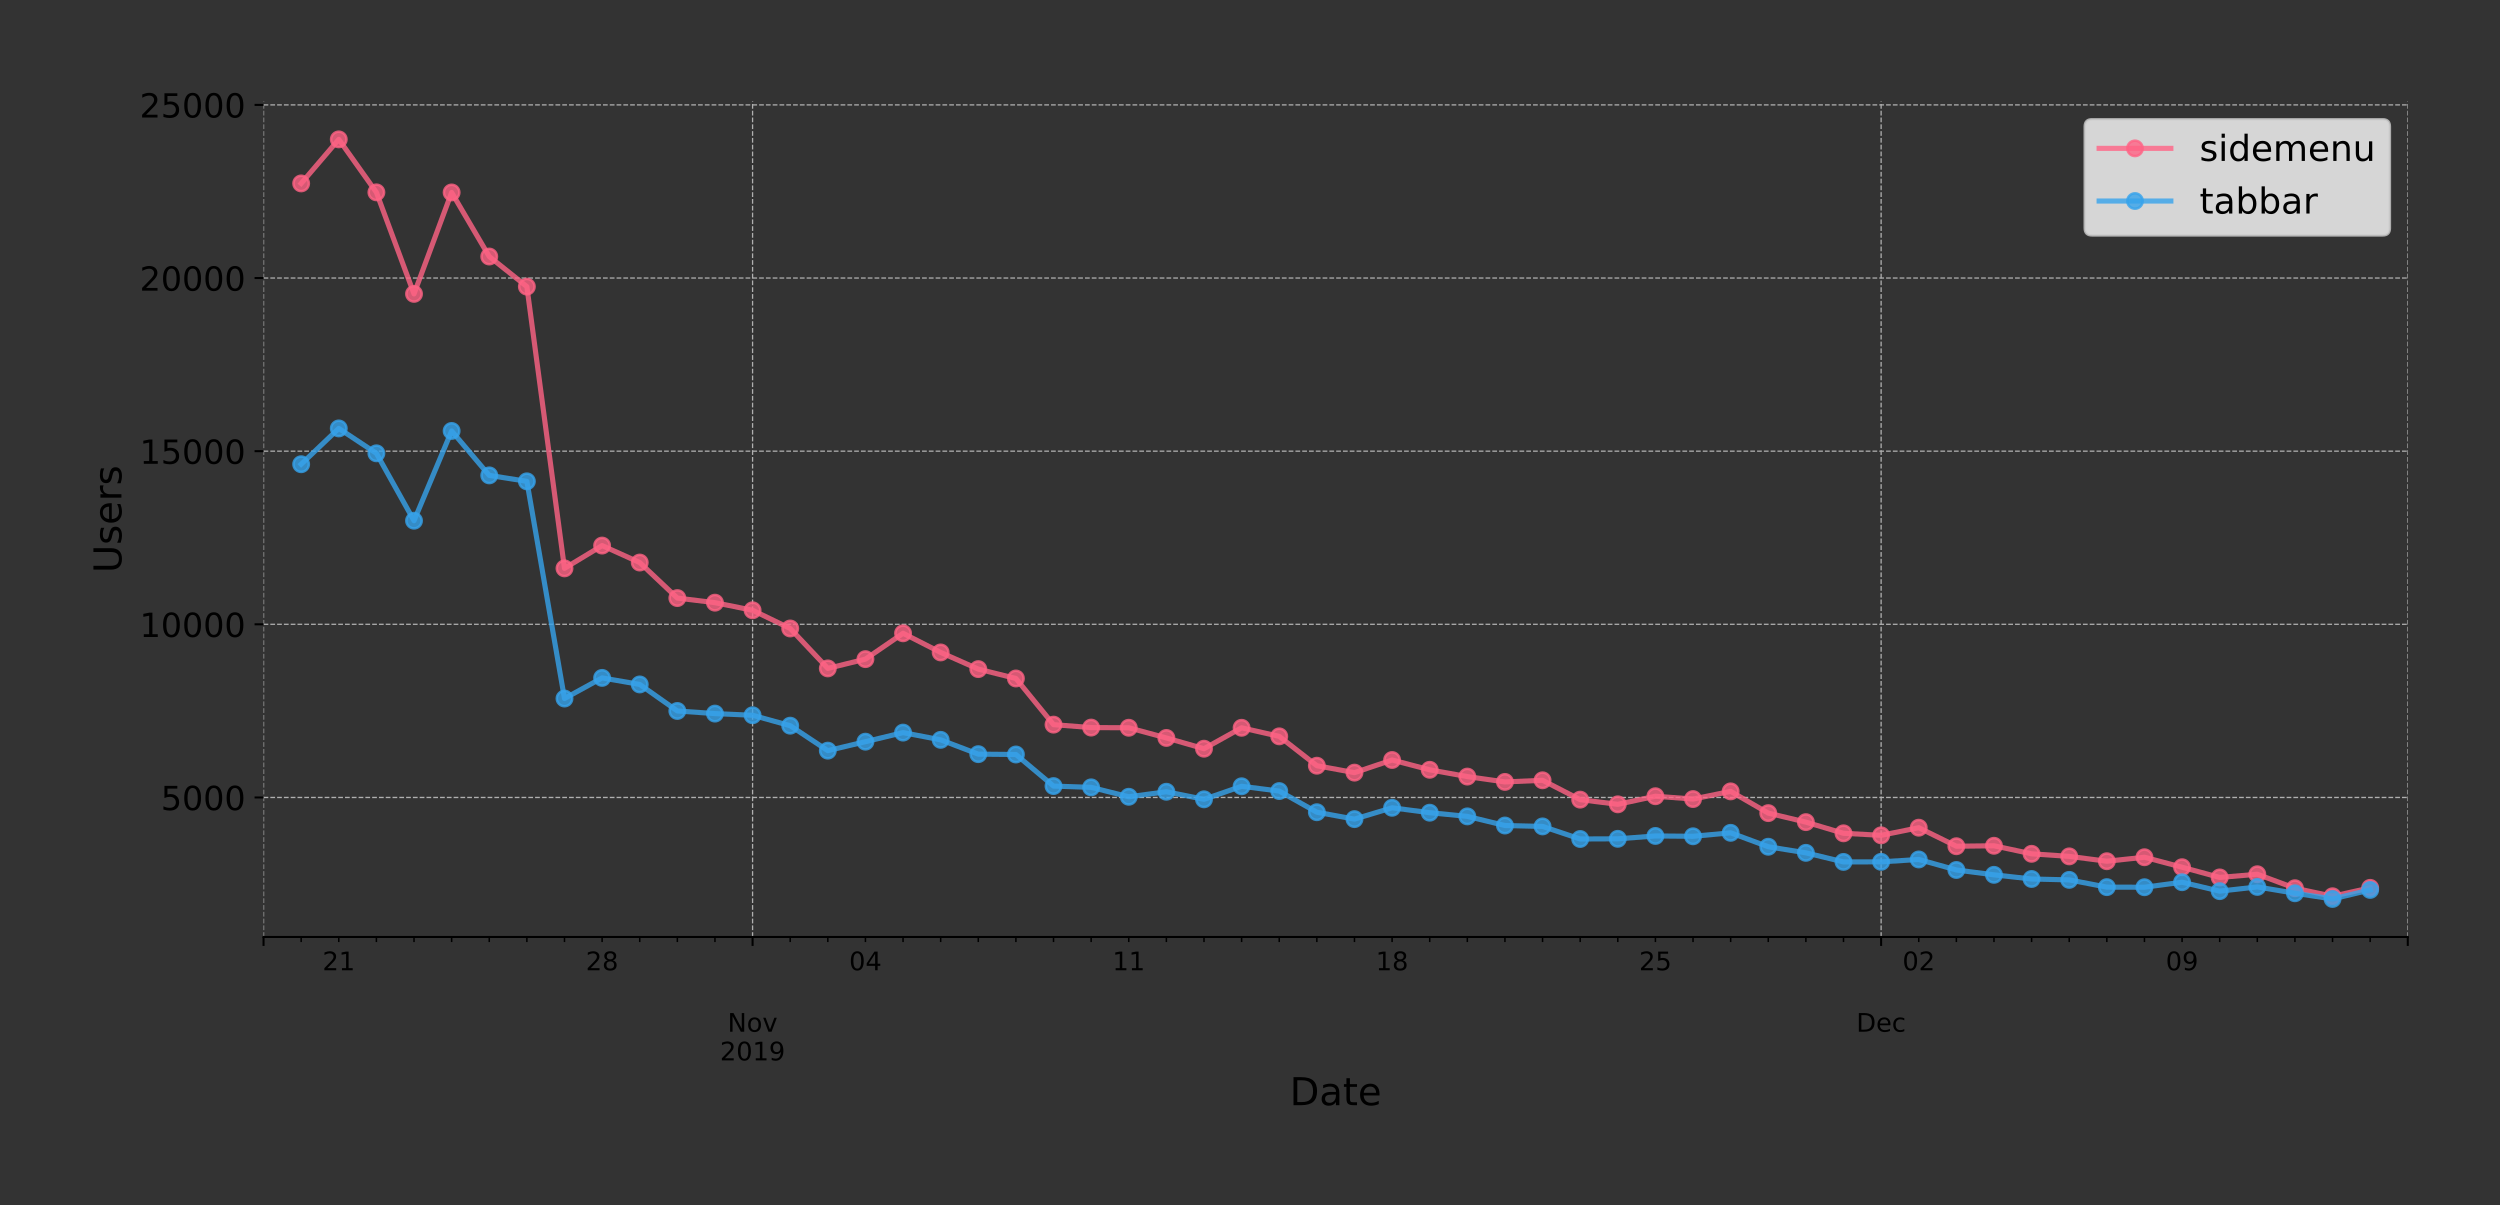 <?xml version="1.0" encoding="utf-8" standalone="no"?>
<!DOCTYPE svg PUBLIC "-//W3C//DTD SVG 1.1//EN"
  "http://www.w3.org/Graphics/SVG/1.1/DTD/svg11.dtd">
<!-- Created with matplotlib (https://matplotlib.org/) -->
<svg height="470.526pt" version="1.1" viewBox="0 0 975.873 470.526" width="975.873pt" xmlns="http://www.w3.org/2000/svg" xmlns:xlink="http://www.w3.org/1999/xlink">
 <rect x="0" y="0" width="975.873" height="470.526" fill="#333333" stroke="none"/>
 <defs>
  <style type="text/css">
*{stroke-linecap:butt;stroke-linejoin:round;}
  </style>
 </defs>
 <g id="figure_1">
  <g id="patch_1">
   <path d="M 0 470.526 
L 975.873 470.526 
L 975.873 0 
L 0 0 
z
" style="fill:none;"/>
  </g>
  <g id="axes_1">
   <g id="patch_2">
    <path d="M 102.873 365.737 
L 939.873 365.737 
L 939.873 39.577 
L 102.873 39.577 
z
" style="fill:none;"/>
   </g>
   <g id="matplotlib.axis_1">
    <g id="xtick_1">
     <g id="line2d_1">
      <path clip-path="url(#p3769d664aa)" d="M 102.873 365.737 
L 102.873 39.577 
" style="fill:none;stroke:#b0b0b0;stroke-dasharray:1.85,0.8;stroke-dashoffset:0;stroke-width:0.5;"/>
     </g>
     <g id="line2d_2">
      <defs>
       <path d="M 0 0 
L 0 3.5 
" id="m8e9d0bc4a0" style="stroke:#000000;stroke-width:0.8;"/>
      </defs>
      <g>
       <use style="stroke:#000000;stroke-width:0.8;" x="102.873" xlink:href="#m8e9d0bc4a0" y="365.737"/>
      </g>
     </g>
    </g>
    <g id="xtick_2">
     <g id="line2d_3">
      <path clip-path="url(#p3769d664aa)" d="M 293.768 365.737 
L 293.768 39.577 
" style="fill:none;stroke:#b0b0b0;stroke-dasharray:1.85,0.8;stroke-dashoffset:0;stroke-width:0.5;"/>
     </g>
     <g id="line2d_4">
      <g>
       <use style="stroke:#000000;stroke-width:0.8;" x="293.768" xlink:href="#m8e9d0bc4a0" y="365.737"/>
      </g>
     </g>
     <g id="text_1">
      <!--  -->
      <g transform="translate(293.768 380.336)scale(0.1 -0.1)"/>
      <!--  -->
      <g transform="translate(293.768 391.533)scale(0.1 -0.1)"/>
      <!-- Nov -->
      <defs>
       <path d="M 9.812 72.906 
L 23.094 72.906 
L 55.422 11.922 
L 55.422 72.906 
L 64.984 72.906 
L 64.984 0 
L 51.703 0 
L 19.391 60.984 
L 19.391 0 
L 9.812 0 
z
" id="DejaVuSans-78"/>
       <path d="M 30.609 48.391 
Q 23.391 48.391 19.188 42.75 
Q 14.984 37.109 14.984 27.297 
Q 14.984 17.484 19.156 11.844 
Q 23.344 6.203 30.609 6.203 
Q 37.797 6.203 41.984 11.859 
Q 46.188 17.531 46.188 27.297 
Q 46.188 37.016 41.984 42.703 
Q 37.797 48.391 30.609 48.391 
z
M 30.609 56 
Q 42.328 56 49.016 48.375 
Q 55.719 40.766 55.719 27.297 
Q 55.719 13.875 49.016 6.219 
Q 42.328 -1.422 30.609 -1.422 
Q 18.844 -1.422 12.172 6.219 
Q 5.516 13.875 5.516 27.297 
Q 5.516 40.766 12.172 48.375 
Q 18.844 56 30.609 56 
z
" id="DejaVuSans-111"/>
       <path d="M 2.984 54.688 
L 12.5 54.688 
L 29.594 8.797 
L 46.688 54.688 
L 56.203 54.688 
L 35.688 0 
L 23.484 0 
z
" id="DejaVuSans-118"/>
      </defs>
      <g transform="translate(284.009 402.731)scale(0.1 -0.1)">
       <use xlink:href="#DejaVuSans-78"/>
       <use x="74.805" xlink:href="#DejaVuSans-111"/>
       <use x="135.986" xlink:href="#DejaVuSans-118"/>
      </g>
      <!-- 2019 -->
      <defs>
       <path d="M 19.188 8.297 
L 53.609 8.297 
L 53.609 0 
L 7.328 0 
L 7.328 8.297 
Q 12.938 14.109 22.625 23.891 
Q 32.328 33.688 34.812 36.531 
Q 39.547 41.844 41.422 45.531 
Q 43.312 49.219 43.312 52.781 
Q 43.312 58.594 39.234 62.25 
Q 35.156 65.922 28.609 65.922 
Q 23.969 65.922 18.812 64.312 
Q 13.672 62.703 7.812 59.422 
L 7.812 69.391 
Q 13.766 71.781 18.938 73 
Q 24.125 74.219 28.422 74.219 
Q 39.75 74.219 46.484 68.547 
Q 53.219 62.891 53.219 53.422 
Q 53.219 48.922 51.531 44.891 
Q 49.859 40.875 45.406 35.406 
Q 44.188 33.984 37.641 27.219 
Q 31.109 20.453 19.188 8.297 
z
" id="DejaVuSans-50"/>
       <path d="M 31.781 66.406 
Q 24.172 66.406 20.328 58.906 
Q 16.5 51.422 16.5 36.375 
Q 16.5 21.391 20.328 13.891 
Q 24.172 6.391 31.781 6.391 
Q 39.453 6.391 43.281 13.891 
Q 47.125 21.391 47.125 36.375 
Q 47.125 51.422 43.281 58.906 
Q 39.453 66.406 31.781 66.406 
z
M 31.781 74.219 
Q 44.047 74.219 50.516 64.516 
Q 56.984 54.828 56.984 36.375 
Q 56.984 17.969 50.516 8.266 
Q 44.047 -1.422 31.781 -1.422 
Q 19.531 -1.422 13.062 8.266 
Q 6.594 17.969 6.594 36.375 
Q 6.594 54.828 13.062 64.516 
Q 19.531 74.219 31.781 74.219 
z
" id="DejaVuSans-48"/>
       <path d="M 12.406 8.297 
L 28.516 8.297 
L 28.516 63.922 
L 10.984 60.406 
L 10.984 69.391 
L 28.422 72.906 
L 38.281 72.906 
L 38.281 8.297 
L 54.391 8.297 
L 54.391 0 
L 12.406 0 
z
" id="DejaVuSans-49"/>
       <path d="M 10.984 1.516 
L 10.984 10.5 
Q 14.703 8.734 18.5 7.812 
Q 22.312 6.891 25.984 6.891 
Q 35.75 6.891 40.891 13.453 
Q 46.047 20.016 46.781 33.406 
Q 43.953 29.203 39.594 26.953 
Q 35.25 24.703 29.984 24.703 
Q 19.047 24.703 12.672 31.312 
Q 6.297 37.938 6.297 49.422 
Q 6.297 60.641 12.938 67.422 
Q 19.578 74.219 30.609 74.219 
Q 43.266 74.219 49.922 64.516 
Q 56.594 54.828 56.594 36.375 
Q 56.594 19.141 48.406 8.859 
Q 40.234 -1.422 26.422 -1.422 
Q 22.703 -1.422 18.891 -0.688 
Q 15.094 0.047 10.984 1.516 
z
M 30.609 32.422 
Q 37.25 32.422 41.125 36.953 
Q 45.016 41.5 45.016 49.422 
Q 45.016 57.281 41.125 61.844 
Q 37.25 66.406 30.609 66.406 
Q 23.969 66.406 20.094 61.844 
Q 16.219 57.281 16.219 49.422 
Q 16.219 41.5 20.094 36.953 
Q 23.969 32.422 30.609 32.422 
z
" id="DejaVuSans-57"/>
      </defs>
      <g transform="translate(281.043 413.929)scale(0.1 -0.1)">
       <use xlink:href="#DejaVuSans-50"/>
       <use x="63.623" xlink:href="#DejaVuSans-48"/>
       <use x="127.246" xlink:href="#DejaVuSans-49"/>
       <use x="190.869" xlink:href="#DejaVuSans-57"/>
      </g>
     </g>
    </g>
    <g id="xtick_3">
     <g id="line2d_5">
      <path clip-path="url(#p3769d664aa)" d="M 734.294 365.737 
L 734.294 39.577 
" style="fill:none;stroke:#b0b0b0;stroke-dasharray:1.85,0.8;stroke-dashoffset:0;stroke-width:0.5;"/>
     </g>
     <g id="line2d_6">
      <g>
       <use style="stroke:#000000;stroke-width:0.8;" x="734.294" xlink:href="#m8e9d0bc4a0" y="365.737"/>
      </g>
     </g>
     <g id="text_2">
      <!--  -->
      <g transform="translate(734.294 380.336)scale(0.1 -0.1)"/>
      <!--  -->
      <g transform="translate(734.294 391.533)scale(0.1 -0.1)"/>
      <!-- Dec -->
      <defs>
       <path d="M 19.672 64.797 
L 19.672 8.109 
L 31.594 8.109 
Q 46.688 8.109 53.688 14.938 
Q 60.688 21.781 60.688 36.531 
Q 60.688 51.172 53.688 57.984 
Q 46.688 64.797 31.594 64.797 
z
M 9.812 72.906 
L 30.078 72.906 
Q 51.266 72.906 61.172 64.094 
Q 71.094 55.281 71.094 36.531 
Q 71.094 17.672 61.125 8.828 
Q 51.172 0 30.078 0 
L 9.812 0 
z
" id="DejaVuSans-68"/>
       <path d="M 56.203 29.594 
L 56.203 25.203 
L 14.891 25.203 
Q 15.484 15.922 20.484 11.062 
Q 25.484 6.203 34.422 6.203 
Q 39.594 6.203 44.453 7.469 
Q 49.312 8.734 54.109 11.281 
L 54.109 2.781 
Q 49.266 0.734 44.188 -0.344 
Q 39.109 -1.422 33.891 -1.422 
Q 20.797 -1.422 13.156 6.188 
Q 5.516 13.812 5.516 26.812 
Q 5.516 40.234 12.766 48.109 
Q 20.016 56 32.328 56 
Q 43.359 56 49.781 48.891 
Q 56.203 41.797 56.203 29.594 
z
M 47.219 32.234 
Q 47.125 39.594 43.094 43.984 
Q 39.062 48.391 32.422 48.391 
Q 24.906 48.391 20.391 44.141 
Q 15.875 39.891 15.188 32.172 
z
" id="DejaVuSans-101"/>
       <path d="M 48.781 52.594 
L 48.781 44.188 
Q 44.969 46.297 41.141 47.344 
Q 37.312 48.391 33.406 48.391 
Q 24.656 48.391 19.812 42.844 
Q 14.984 37.312 14.984 27.297 
Q 14.984 17.281 19.812 11.734 
Q 24.656 6.203 33.406 6.203 
Q 37.312 6.203 41.141 7.25 
Q 44.969 8.297 48.781 10.406 
L 48.781 2.094 
Q 45.016 0.344 40.984 -0.531 
Q 36.969 -1.422 32.422 -1.422 
Q 20.062 -1.422 12.781 6.344 
Q 5.516 14.109 5.516 27.297 
Q 5.516 40.672 12.859 48.328 
Q 20.219 56 33.016 56 
Q 37.156 56 41.109 55.141 
Q 45.062 54.297 48.781 52.594 
z
" id="DejaVuSans-99"/>
      </defs>
      <g transform="translate(724.619 402.731)scale(0.1 -0.1)">
       <use xlink:href="#DejaVuSans-68"/>
       <use x="77.002" xlink:href="#DejaVuSans-101"/>
       <use x="138.525" xlink:href="#DejaVuSans-99"/>
      </g>
     </g>
    </g>
    <g id="xtick_4">
     <g id="line2d_7">
      <path clip-path="url(#p3769d664aa)" d="M 939.873 365.737 
L 939.873 39.577 
" style="fill:none;stroke:#b0b0b0;stroke-dasharray:1.85,0.8;stroke-dashoffset:0;stroke-width:0.5;"/>
     </g>
     <g id="line2d_8">
      <g>
       <use style="stroke:#000000;stroke-width:0.8;" x="939.873" xlink:href="#m8e9d0bc4a0" y="365.737"/>
      </g>
     </g>
    </g>
    <g id="xtick_5">
     <g id="line2d_9">
      <defs>
       <path d="M 0 0 
L 0 2 
" id="mc7f356facd" style="stroke:#000000;stroke-width:0.6;"/>
      </defs>
      <g>
       <use style="stroke:#000000;stroke-width:0.6;" x="117.558" xlink:href="#mc7f356facd" y="365.737"/>
      </g>
     </g>
    </g>
    <g id="xtick_6">
     <g id="line2d_10">
      <g>
       <use style="stroke:#000000;stroke-width:0.6;" x="132.242" xlink:href="#mc7f356facd" y="365.737"/>
      </g>
     </g>
     <g id="text_3">
      <!-- 21 -->
      <g transform="translate(125.879 378.736)scale(0.1 -0.1)">
       <use xlink:href="#DejaVuSans-50"/>
       <use x="63.623" xlink:href="#DejaVuSans-49"/>
      </g>
     </g>
    </g>
    <g id="xtick_7">
     <g id="line2d_11">
      <g>
       <use style="stroke:#000000;stroke-width:0.6;" x="146.926" xlink:href="#mc7f356facd" y="365.737"/>
      </g>
     </g>
    </g>
    <g id="xtick_8">
     <g id="line2d_12">
      <g>
       <use style="stroke:#000000;stroke-width:0.6;" x="161.61" xlink:href="#mc7f356facd" y="365.737"/>
      </g>
     </g>
    </g>
    <g id="xtick_9">
     <g id="line2d_13">
      <g>
       <use style="stroke:#000000;stroke-width:0.6;" x="176.294" xlink:href="#mc7f356facd" y="365.737"/>
      </g>
     </g>
    </g>
    <g id="xtick_10">
     <g id="line2d_14">
      <g>
       <use style="stroke:#000000;stroke-width:0.6;" x="190.979" xlink:href="#mc7f356facd" y="365.737"/>
      </g>
     </g>
    </g>
    <g id="xtick_11">
     <g id="line2d_15">
      <g>
       <use style="stroke:#000000;stroke-width:0.6;" x="205.663" xlink:href="#mc7f356facd" y="365.737"/>
      </g>
     </g>
    </g>
    <g id="xtick_12">
     <g id="line2d_16">
      <g>
       <use style="stroke:#000000;stroke-width:0.6;" x="220.347" xlink:href="#mc7f356facd" y="365.737"/>
      </g>
     </g>
    </g>
    <g id="xtick_13">
     <g id="line2d_17">
      <g>
       <use style="stroke:#000000;stroke-width:0.6;" x="235.031" xlink:href="#mc7f356facd" y="365.737"/>
      </g>
     </g>
     <g id="text_4">
      <!-- 28 -->
      <defs>
       <path d="M 31.781 34.625 
Q 24.75 34.625 20.719 30.859 
Q 16.703 27.094 16.703 20.516 
Q 16.703 13.922 20.719 10.156 
Q 24.75 6.391 31.781 6.391 
Q 38.812 6.391 42.859 10.172 
Q 46.922 13.969 46.922 20.516 
Q 46.922 27.094 42.891 30.859 
Q 38.875 34.625 31.781 34.625 
z
M 21.922 38.812 
Q 15.578 40.375 12.031 44.719 
Q 8.5 49.078 8.5 55.328 
Q 8.5 64.062 14.719 69.141 
Q 20.953 74.219 31.781 74.219 
Q 42.672 74.219 48.875 69.141 
Q 55.078 64.062 55.078 55.328 
Q 55.078 49.078 51.531 44.719 
Q 48 40.375 41.703 38.812 
Q 48.828 37.156 52.797 32.312 
Q 56.781 27.484 56.781 20.516 
Q 56.781 9.906 50.312 4.234 
Q 43.844 -1.422 31.781 -1.422 
Q 19.734 -1.422 13.25 4.234 
Q 6.781 9.906 6.781 20.516 
Q 6.781 27.484 10.781 32.312 
Q 14.797 37.156 21.922 38.812 
z
M 18.312 54.391 
Q 18.312 48.734 21.844 45.562 
Q 25.391 42.391 31.781 42.391 
Q 38.141 42.391 41.719 45.562 
Q 45.312 48.734 45.312 54.391 
Q 45.312 60.062 41.719 63.234 
Q 38.141 66.406 31.781 66.406 
Q 25.391 66.406 21.844 63.234 
Q 18.312 60.062 18.312 54.391 
z
" id="DejaVuSans-56"/>
      </defs>
      <g transform="translate(228.669 378.736)scale(0.1 -0.1)">
       <use xlink:href="#DejaVuSans-50"/>
       <use x="63.623" xlink:href="#DejaVuSans-56"/>
      </g>
     </g>
    </g>
    <g id="xtick_14">
     <g id="line2d_18">
      <g>
       <use style="stroke:#000000;stroke-width:0.6;" x="249.716" xlink:href="#mc7f356facd" y="365.737"/>
      </g>
     </g>
    </g>
    <g id="xtick_15">
     <g id="line2d_19">
      <g>
       <use style="stroke:#000000;stroke-width:0.6;" x="264.4" xlink:href="#mc7f356facd" y="365.737"/>
      </g>
     </g>
    </g>
    <g id="xtick_16">
     <g id="line2d_20">
      <g>
       <use style="stroke:#000000;stroke-width:0.6;" x="279.084" xlink:href="#mc7f356facd" y="365.737"/>
      </g>
     </g>
    </g>
    <g id="xtick_17">
     <g id="line2d_21">
      <g>
       <use style="stroke:#000000;stroke-width:0.6;" x="308.452" xlink:href="#mc7f356facd" y="365.737"/>
      </g>
     </g>
    </g>
    <g id="xtick_18">
     <g id="line2d_22">
      <g>
       <use style="stroke:#000000;stroke-width:0.6;" x="323.137" xlink:href="#mc7f356facd" y="365.737"/>
      </g>
     </g>
    </g>
    <g id="xtick_19">
     <g id="line2d_23">
      <g>
       <use style="stroke:#000000;stroke-width:0.6;" x="337.821" xlink:href="#mc7f356facd" y="365.737"/>
      </g>
     </g>
     <g id="text_5">
      <!-- 04 -->
      <defs>
       <path d="M 37.797 64.312 
L 12.891 25.391 
L 37.797 25.391 
z
M 35.203 72.906 
L 47.609 72.906 
L 47.609 25.391 
L 58.016 25.391 
L 58.016 17.188 
L 47.609 17.188 
L 47.609 0 
L 37.797 0 
L 37.797 17.188 
L 4.891 17.188 
L 4.891 26.703 
z
" id="DejaVuSans-52"/>
      </defs>
      <g transform="translate(331.458 378.736)scale(0.1 -0.1)">
       <use xlink:href="#DejaVuSans-48"/>
       <use x="63.623" xlink:href="#DejaVuSans-52"/>
      </g>
     </g>
    </g>
    <g id="xtick_20">
     <g id="line2d_24">
      <g>
       <use style="stroke:#000000;stroke-width:0.6;" x="352.505" xlink:href="#mc7f356facd" y="365.737"/>
      </g>
     </g>
    </g>
    <g id="xtick_21">
     <g id="line2d_25">
      <g>
       <use style="stroke:#000000;stroke-width:0.6;" x="367.189" xlink:href="#mc7f356facd" y="365.737"/>
      </g>
     </g>
    </g>
    <g id="xtick_22">
     <g id="line2d_26">
      <g>
       <use style="stroke:#000000;stroke-width:0.6;" x="381.873" xlink:href="#mc7f356facd" y="365.737"/>
      </g>
     </g>
    </g>
    <g id="xtick_23">
     <g id="line2d_27">
      <g>
       <use style="stroke:#000000;stroke-width:0.6;" x="396.558" xlink:href="#mc7f356facd" y="365.737"/>
      </g>
     </g>
    </g>
    <g id="xtick_24">
     <g id="line2d_28">
      <g>
       <use style="stroke:#000000;stroke-width:0.6;" x="411.242" xlink:href="#mc7f356facd" y="365.737"/>
      </g>
     </g>
    </g>
    <g id="xtick_25">
     <g id="line2d_29">
      <g>
       <use style="stroke:#000000;stroke-width:0.6;" x="425.926" xlink:href="#mc7f356facd" y="365.737"/>
      </g>
     </g>
    </g>
    <g id="xtick_26">
     <g id="line2d_30">
      <g>
       <use style="stroke:#000000;stroke-width:0.6;" x="440.61" xlink:href="#mc7f356facd" y="365.737"/>
      </g>
     </g>
     <g id="text_6">
      <!-- 11 -->
      <g transform="translate(434.248 378.736)scale(0.1 -0.1)">
       <use xlink:href="#DejaVuSans-49"/>
       <use x="63.623" xlink:href="#DejaVuSans-49"/>
      </g>
     </g>
    </g>
    <g id="xtick_27">
     <g id="line2d_31">
      <g>
       <use style="stroke:#000000;stroke-width:0.6;" x="455.294" xlink:href="#mc7f356facd" y="365.737"/>
      </g>
     </g>
    </g>
    <g id="xtick_28">
     <g id="line2d_32">
      <g>
       <use style="stroke:#000000;stroke-width:0.6;" x="469.979" xlink:href="#mc7f356facd" y="365.737"/>
      </g>
     </g>
    </g>
    <g id="xtick_29">
     <g id="line2d_33">
      <g>
       <use style="stroke:#000000;stroke-width:0.6;" x="484.663" xlink:href="#mc7f356facd" y="365.737"/>
      </g>
     </g>
    </g>
    <g id="xtick_30">
     <g id="line2d_34">
      <g>
       <use style="stroke:#000000;stroke-width:0.6;" x="499.347" xlink:href="#mc7f356facd" y="365.737"/>
      </g>
     </g>
    </g>
    <g id="xtick_31">
     <g id="line2d_35">
      <g>
       <use style="stroke:#000000;stroke-width:0.6;" x="514.031" xlink:href="#mc7f356facd" y="365.737"/>
      </g>
     </g>
    </g>
    <g id="xtick_32">
     <g id="line2d_36">
      <g>
       <use style="stroke:#000000;stroke-width:0.6;" x="528.716" xlink:href="#mc7f356facd" y="365.737"/>
      </g>
     </g>
    </g>
    <g id="xtick_33">
     <g id="line2d_37">
      <g>
       <use style="stroke:#000000;stroke-width:0.6;" x="543.4" xlink:href="#mc7f356facd" y="365.737"/>
      </g>
     </g>
     <g id="text_7">
      <!-- 18 -->
      <g transform="translate(537.037 378.736)scale(0.1 -0.1)">
       <use xlink:href="#DejaVuSans-49"/>
       <use x="63.623" xlink:href="#DejaVuSans-56"/>
      </g>
     </g>
    </g>
    <g id="xtick_34">
     <g id="line2d_38">
      <g>
       <use style="stroke:#000000;stroke-width:0.6;" x="558.084" xlink:href="#mc7f356facd" y="365.737"/>
      </g>
     </g>
    </g>
    <g id="xtick_35">
     <g id="line2d_39">
      <g>
       <use style="stroke:#000000;stroke-width:0.6;" x="572.768" xlink:href="#mc7f356facd" y="365.737"/>
      </g>
     </g>
    </g>
    <g id="xtick_36">
     <g id="line2d_40">
      <g>
       <use style="stroke:#000000;stroke-width:0.6;" x="587.452" xlink:href="#mc7f356facd" y="365.737"/>
      </g>
     </g>
    </g>
    <g id="xtick_37">
     <g id="line2d_41">
      <g>
       <use style="stroke:#000000;stroke-width:0.6;" x="602.137" xlink:href="#mc7f356facd" y="365.737"/>
      </g>
     </g>
    </g>
    <g id="xtick_38">
     <g id="line2d_42">
      <g>
       <use style="stroke:#000000;stroke-width:0.6;" x="616.821" xlink:href="#mc7f356facd" y="365.737"/>
      </g>
     </g>
    </g>
    <g id="xtick_39">
     <g id="line2d_43">
      <g>
       <use style="stroke:#000000;stroke-width:0.6;" x="631.505" xlink:href="#mc7f356facd" y="365.737"/>
      </g>
     </g>
    </g>
    <g id="xtick_40">
     <g id="line2d_44">
      <g>
       <use style="stroke:#000000;stroke-width:0.6;" x="646.189" xlink:href="#mc7f356facd" y="365.737"/>
      </g>
     </g>
     <g id="text_8">
      <!-- 25 -->
      <defs>
       <path d="M 10.797 72.906 
L 49.516 72.906 
L 49.516 64.594 
L 19.828 64.594 
L 19.828 46.734 
Q 21.969 47.469 24.109 47.828 
Q 26.266 48.188 28.422 48.188 
Q 40.625 48.188 47.75 41.5 
Q 54.891 34.812 54.891 23.391 
Q 54.891 11.625 47.562 5.094 
Q 40.234 -1.422 26.906 -1.422 
Q 22.312 -1.422 17.547 -0.641 
Q 12.797 0.141 7.719 1.703 
L 7.719 11.625 
Q 12.109 9.234 16.797 8.062 
Q 21.484 6.891 26.703 6.891 
Q 35.156 6.891 40.078 11.328 
Q 45.016 15.766 45.016 23.391 
Q 45.016 31 40.078 35.438 
Q 35.156 39.891 26.703 39.891 
Q 22.75 39.891 18.812 39.016 
Q 14.891 38.141 10.797 36.281 
z
" id="DejaVuSans-53"/>
      </defs>
      <g transform="translate(639.827 378.736)scale(0.1 -0.1)">
       <use xlink:href="#DejaVuSans-50"/>
       <use x="63.623" xlink:href="#DejaVuSans-53"/>
      </g>
     </g>
    </g>
    <g id="xtick_41">
     <g id="line2d_45">
      <g>
       <use style="stroke:#000000;stroke-width:0.6;" x="660.873" xlink:href="#mc7f356facd" y="365.737"/>
      </g>
     </g>
    </g>
    <g id="xtick_42">
     <g id="line2d_46">
      <g>
       <use style="stroke:#000000;stroke-width:0.6;" x="675.558" xlink:href="#mc7f356facd" y="365.737"/>
      </g>
     </g>
    </g>
    <g id="xtick_43">
     <g id="line2d_47">
      <g>
       <use style="stroke:#000000;stroke-width:0.6;" x="690.242" xlink:href="#mc7f356facd" y="365.737"/>
      </g>
     </g>
    </g>
    <g id="xtick_44">
     <g id="line2d_48">
      <g>
       <use style="stroke:#000000;stroke-width:0.6;" x="704.926" xlink:href="#mc7f356facd" y="365.737"/>
      </g>
     </g>
    </g>
    <g id="xtick_45">
     <g id="line2d_49">
      <g>
       <use style="stroke:#000000;stroke-width:0.6;" x="719.61" xlink:href="#mc7f356facd" y="365.737"/>
      </g>
     </g>
    </g>
    <g id="xtick_46">
     <g id="line2d_50">
      <g>
       <use style="stroke:#000000;stroke-width:0.6;" x="748.979" xlink:href="#mc7f356facd" y="365.737"/>
      </g>
     </g>
     <g id="text_9">
      <!-- 02 -->
      <g transform="translate(742.616 378.736)scale(0.1 -0.1)">
       <use xlink:href="#DejaVuSans-48"/>
       <use x="63.623" xlink:href="#DejaVuSans-50"/>
      </g>
     </g>
    </g>
    <g id="xtick_47">
     <g id="line2d_51">
      <g>
       <use style="stroke:#000000;stroke-width:0.6;" x="763.663" xlink:href="#mc7f356facd" y="365.737"/>
      </g>
     </g>
    </g>
    <g id="xtick_48">
     <g id="line2d_52">
      <g>
       <use style="stroke:#000000;stroke-width:0.6;" x="778.347" xlink:href="#mc7f356facd" y="365.737"/>
      </g>
     </g>
    </g>
    <g id="xtick_49">
     <g id="line2d_53">
      <g>
       <use style="stroke:#000000;stroke-width:0.6;" x="793.031" xlink:href="#mc7f356facd" y="365.737"/>
      </g>
     </g>
    </g>
    <g id="xtick_50">
     <g id="line2d_54">
      <g>
       <use style="stroke:#000000;stroke-width:0.6;" x="807.716" xlink:href="#mc7f356facd" y="365.737"/>
      </g>
     </g>
    </g>
    <g id="xtick_51">
     <g id="line2d_55">
      <g>
       <use style="stroke:#000000;stroke-width:0.6;" x="822.4" xlink:href="#mc7f356facd" y="365.737"/>
      </g>
     </g>
    </g>
    <g id="xtick_52">
     <g id="line2d_56">
      <g>
       <use style="stroke:#000000;stroke-width:0.6;" x="837.084" xlink:href="#mc7f356facd" y="365.737"/>
      </g>
     </g>
    </g>
    <g id="xtick_53">
     <g id="line2d_57">
      <g>
       <use style="stroke:#000000;stroke-width:0.6;" x="851.768" xlink:href="#mc7f356facd" y="365.737"/>
      </g>
     </g>
     <g id="text_10">
      <!-- 09 -->
      <g transform="translate(845.406 378.736)scale(0.1 -0.1)">
       <use xlink:href="#DejaVuSans-48"/>
       <use x="63.623" xlink:href="#DejaVuSans-57"/>
      </g>
     </g>
    </g>
    <g id="xtick_54">
     <g id="line2d_58">
      <g>
       <use style="stroke:#000000;stroke-width:0.6;" x="866.452" xlink:href="#mc7f356facd" y="365.737"/>
      </g>
     </g>
    </g>
    <g id="xtick_55">
     <g id="line2d_59">
      <g>
       <use style="stroke:#000000;stroke-width:0.6;" x="881.137" xlink:href="#mc7f356facd" y="365.737"/>
      </g>
     </g>
    </g>
    <g id="xtick_56">
     <g id="line2d_60">
      <g>
       <use style="stroke:#000000;stroke-width:0.6;" x="895.821" xlink:href="#mc7f356facd" y="365.737"/>
      </g>
     </g>
    </g>
    <g id="xtick_57">
     <g id="line2d_61">
      <g>
       <use style="stroke:#000000;stroke-width:0.6;" x="910.505" xlink:href="#mc7f356facd" y="365.737"/>
      </g>
     </g>
    </g>
    <g id="xtick_58">
     <g id="line2d_62">
      <g>
       <use style="stroke:#000000;stroke-width:0.6;" x="925.189" xlink:href="#mc7f356facd" y="365.737"/>
      </g>
     </g>
    </g>
    <g id="text_11">
     <!-- Date -->
     <defs>
      <path d="M 34.281 27.484 
Q 23.391 27.484 19.188 25 
Q 14.984 22.516 14.984 16.5 
Q 14.984 11.719 18.141 8.906 
Q 21.297 6.109 26.703 6.109 
Q 34.188 6.109 38.703 11.406 
Q 43.219 16.703 43.219 25.484 
L 43.219 27.484 
z
M 52.203 31.203 
L 52.203 0 
L 43.219 0 
L 43.219 8.297 
Q 40.141 3.328 35.547 0.953 
Q 30.953 -1.422 24.312 -1.422 
Q 15.922 -1.422 10.953 3.297 
Q 6 8.016 6 15.922 
Q 6 25.141 12.172 29.828 
Q 18.359 34.516 30.609 34.516 
L 43.219 34.516 
L 43.219 35.406 
Q 43.219 41.609 39.141 45 
Q 35.062 48.391 27.688 48.391 
Q 23 48.391 18.547 47.266 
Q 14.109 46.141 10.016 43.891 
L 10.016 52.203 
Q 14.938 54.109 19.578 55.047 
Q 24.219 56 28.609 56 
Q 40.484 56 46.344 49.844 
Q 52.203 43.703 52.203 31.203 
z
" id="DejaVuSans-97"/>
      <path d="M 18.312 70.219 
L 18.312 54.688 
L 36.812 54.688 
L 36.812 47.703 
L 18.312 47.703 
L 18.312 18.016 
Q 18.312 11.328 20.141 9.422 
Q 21.969 7.516 27.594 7.516 
L 36.812 7.516 
L 36.812 0 
L 27.594 0 
Q 17.188 0 13.234 3.875 
Q 9.281 7.766 9.281 18.016 
L 9.281 47.703 
L 2.688 47.703 
L 2.688 54.688 
L 9.281 54.688 
L 9.281 70.219 
z
" id="DejaVuSans-116"/>
     </defs>
     <g transform="translate(503.447 431.406)scale(0.15 -0.15)">
      <use xlink:href="#DejaVuSans-68"/>
      <use x="77.002" xlink:href="#DejaVuSans-97"/>
      <use x="138.281" xlink:href="#DejaVuSans-116"/>
      <use x="177.49" xlink:href="#DejaVuSans-101"/>
     </g>
    </g>
   </g>
   <g id="matplotlib.axis_2">
    <g id="ytick_1">
     <g id="line2d_63">
      <path clip-path="url(#p3769d664aa)" d="M 102.873 311.291 
L 939.873 311.291 
" style="fill:none;stroke:#b0b0b0;stroke-dasharray:1.85,0.8;stroke-dashoffset:0;stroke-width:0.5;"/>
     </g>
     <g id="line2d_64">
      <defs>
       <path d="M 0 0 
L -3.5 0 
" id="ma1b1d5af5f" style="stroke:#000000;stroke-width:0.8;"/>
      </defs>
      <g>
       <use style="stroke:#000000;stroke-width:0.8;" x="102.873" xlink:href="#ma1b1d5af5f" y="311.291"/>
      </g>
     </g>
     <g id="text_12">
      <!-- 5000 -->
      <g transform="translate(62.788 316.23)scale(0.13 -0.13)">
       <use xlink:href="#DejaVuSans-53"/>
       <use x="63.623" xlink:href="#DejaVuSans-48"/>
       <use x="127.246" xlink:href="#DejaVuSans-48"/>
       <use x="190.869" xlink:href="#DejaVuSans-48"/>
      </g>
     </g>
    </g>
    <g id="ytick_2">
     <g id="line2d_65">
      <path clip-path="url(#p3769d664aa)" d="M 102.873 243.703 
L 939.873 243.703 
" style="fill:none;stroke:#b0b0b0;stroke-dasharray:1.85,0.8;stroke-dashoffset:0;stroke-width:0.5;"/>
     </g>
     <g id="line2d_66">
      <g>
       <use style="stroke:#000000;stroke-width:0.8;" x="102.873" xlink:href="#ma1b1d5af5f" y="243.703"/>
      </g>
     </g>
     <g id="text_13">
      <!-- 10000 -->
      <g transform="translate(54.517 248.642)scale(0.13 -0.13)">
       <use xlink:href="#DejaVuSans-49"/>
       <use x="63.623" xlink:href="#DejaVuSans-48"/>
       <use x="127.246" xlink:href="#DejaVuSans-48"/>
       <use x="190.869" xlink:href="#DejaVuSans-48"/>
       <use x="254.492" xlink:href="#DejaVuSans-48"/>
      </g>
     </g>
    </g>
    <g id="ytick_3">
     <g id="line2d_67">
      <path clip-path="url(#p3769d664aa)" d="M 102.873 176.115 
L 939.873 176.115 
" style="fill:none;stroke:#b0b0b0;stroke-dasharray:1.85,0.8;stroke-dashoffset:0;stroke-width:0.5;"/>
     </g>
     <g id="line2d_68">
      <g>
       <use style="stroke:#000000;stroke-width:0.8;" x="102.873" xlink:href="#ma1b1d5af5f" y="176.115"/>
      </g>
     </g>
     <g id="text_14">
      <!-- 15000 -->
      <g transform="translate(54.517 181.054)scale(0.13 -0.13)">
       <use xlink:href="#DejaVuSans-49"/>
       <use x="63.623" xlink:href="#DejaVuSans-53"/>
       <use x="127.246" xlink:href="#DejaVuSans-48"/>
       <use x="190.869" xlink:href="#DejaVuSans-48"/>
       <use x="254.492" xlink:href="#DejaVuSans-48"/>
      </g>
     </g>
    </g>
    <g id="ytick_4">
     <g id="line2d_69">
      <path clip-path="url(#p3769d664aa)" d="M 102.873 108.527 
L 939.873 108.527 
" style="fill:none;stroke:#b0b0b0;stroke-dasharray:1.85,0.8;stroke-dashoffset:0;stroke-width:0.5;"/>
     </g>
     <g id="line2d_70">
      <g>
       <use style="stroke:#000000;stroke-width:0.8;" x="102.873" xlink:href="#ma1b1d5af5f" y="108.527"/>
      </g>
     </g>
     <g id="text_15">
      <!-- 20000 -->
      <g transform="translate(54.517 113.466)scale(0.13 -0.13)">
       <use xlink:href="#DejaVuSans-50"/>
       <use x="63.623" xlink:href="#DejaVuSans-48"/>
       <use x="127.246" xlink:href="#DejaVuSans-48"/>
       <use x="190.869" xlink:href="#DejaVuSans-48"/>
       <use x="254.492" xlink:href="#DejaVuSans-48"/>
      </g>
     </g>
    </g>
    <g id="ytick_5">
     <g id="line2d_71">
      <path clip-path="url(#p3769d664aa)" d="M 102.873 40.939 
L 939.873 40.939 
" style="fill:none;stroke:#b0b0b0;stroke-dasharray:1.85,0.8;stroke-dashoffset:0;stroke-width:0.5;"/>
     </g>
     <g id="line2d_72">
      <g>
       <use style="stroke:#000000;stroke-width:0.8;" x="102.873" xlink:href="#ma1b1d5af5f" y="40.939"/>
      </g>
     </g>
     <g id="text_16">
      <!-- 25000 -->
      <g transform="translate(54.517 45.878)scale(0.13 -0.13)">
       <use xlink:href="#DejaVuSans-50"/>
       <use x="63.623" xlink:href="#DejaVuSans-53"/>
       <use x="127.246" xlink:href="#DejaVuSans-48"/>
       <use x="190.869" xlink:href="#DejaVuSans-48"/>
       <use x="254.492" xlink:href="#DejaVuSans-48"/>
      </g>
     </g>
    </g>
    <g id="text_17">
     <!-- Users -->
     <defs>
      <path d="M 8.688 72.906 
L 18.609 72.906 
L 18.609 28.609 
Q 18.609 16.891 22.844 11.734 
Q 27.094 6.594 36.625 6.594 
Q 46.094 6.594 50.344 11.734 
Q 54.594 16.891 54.594 28.609 
L 54.594 72.906 
L 64.5 72.906 
L 64.5 27.391 
Q 64.5 13.141 57.438 5.859 
Q 50.391 -1.422 36.625 -1.422 
Q 22.797 -1.422 15.734 5.859 
Q 8.688 13.141 8.688 27.391 
z
" id="DejaVuSans-85"/>
      <path d="M 44.281 53.078 
L 44.281 44.578 
Q 40.484 46.531 36.375 47.5 
Q 32.281 48.484 27.875 48.484 
Q 21.188 48.484 17.844 46.438 
Q 14.5 44.391 14.5 40.281 
Q 14.5 37.156 16.891 35.375 
Q 19.281 33.594 26.516 31.984 
L 29.594 31.297 
Q 39.156 29.25 43.188 25.516 
Q 47.219 21.781 47.219 15.094 
Q 47.219 7.469 41.188 3.016 
Q 35.156 -1.422 24.609 -1.422 
Q 20.219 -1.422 15.453 -0.562 
Q 10.688 0.297 5.422 2 
L 5.422 11.281 
Q 10.406 8.688 15.234 7.391 
Q 20.062 6.109 24.812 6.109 
Q 31.156 6.109 34.562 8.281 
Q 37.984 10.453 37.984 14.406 
Q 37.984 18.062 35.516 20.016 
Q 33.062 21.969 24.703 23.781 
L 21.578 24.516 
Q 13.234 26.266 9.516 29.906 
Q 5.812 33.547 5.812 39.891 
Q 5.812 47.609 11.281 51.797 
Q 16.75 56 26.812 56 
Q 31.781 56 36.172 55.266 
Q 40.578 54.547 44.281 53.078 
z
" id="DejaVuSans-115"/>
      <path d="M 41.109 46.297 
Q 39.594 47.172 37.812 47.578 
Q 36.031 48 33.891 48 
Q 26.266 48 22.188 43.047 
Q 18.109 38.094 18.109 28.812 
L 18.109 0 
L 9.078 0 
L 9.078 54.688 
L 18.109 54.688 
L 18.109 46.188 
Q 20.953 51.172 25.484 53.578 
Q 30.031 56 36.531 56 
Q 37.453 56 38.578 55.875 
Q 39.703 55.766 41.062 55.516 
z
" id="DejaVuSans-114"/>
     </defs>
     <g transform="translate(47.398 223.658)rotate(-90)scale(0.15 -0.15)">
      <use xlink:href="#DejaVuSans-85"/>
      <use x="73.193" xlink:href="#DejaVuSans-115"/>
      <use x="125.293" xlink:href="#DejaVuSans-101"/>
      <use x="186.816" xlink:href="#DejaVuSans-114"/>
      <use x="227.93" xlink:href="#DejaVuSans-115"/>
     </g>
    </g>
   </g>
   <g id="line2d_73">
    <path clip-path="url(#p3769d664aa)" d="M 117.558 71.597 
L 132.242 54.403 
L 146.926 75.085 
L 161.61 114.718 
L 176.294 75.125 
L 190.979 100.133 
L 205.663 111.879 
L 220.347 221.859 
L 235.031 212.964 
L 249.716 219.588 
L 264.4 233.457 
L 279.084 235.255 
L 293.768 238.215 
L 308.452 245.325 
L 323.137 260.911 
L 337.821 257.289 
L 352.505 247.204 
L 367.189 254.68 
L 381.873 261.182 
L 396.558 264.845 
L 411.242 282.864 
L 425.926 284.013 
L 440.61 284.08 
L 455.294 288.055 
L 469.979 292.259 
L 484.663 284.094 
L 499.347 287.433 
L 514.031 298.896 
L 528.716 301.599 
L 543.4 296.665 
L 558.084 300.491 
L 572.768 303.14 
L 587.452 305.222 
L 602.137 304.587 
L 616.821 312.143 
L 631.505 313.968 
L 646.189 310.805 
L 660.873 311.913 
L 675.558 308.912 
L 690.242 317.401 
L 704.926 320.916 
L 719.61 325.282 
L 734.294 326.066 
L 748.979 323.092 
L 763.663 330.324 
L 778.347 330.149 
L 793.031 333.285 
L 807.716 334.285 
L 822.4 336.177 
L 837.084 334.623 
L 851.768 338.516 
L 866.452 342.504 
L 881.137 341.26 
L 895.821 346.708 
L 910.505 349.857 
L 925.189 346.572 
" style="fill:none;stroke:#ff6384;stroke-linecap:square;stroke-opacity:0.8;stroke-width:2;"/>
    <defs>
     <path d="M 0 3 
C 0.796 3 1.559 2.684 2.121 2.121 
C 2.684 1.559 3 0.796 3 0 
C 3 -0.796 2.684 -1.559 2.121 -2.121 
C 1.559 -2.684 0.796 -3 0 -3 
C -0.796 -3 -1.559 -2.684 -2.121 -2.121 
C -2.684 -1.559 -3 -0.796 -3 0 
C -3 0.796 -2.684 1.559 -2.121 2.121 
C -1.559 2.684 -0.796 3 0 3 
z
" id="m076b70d409" style="stroke:#ff6384;stroke-opacity:0.8;"/>
    </defs>
    <g clip-path="url(#p3769d664aa)">
     <use style="fill:#ff6384;fill-opacity:0.8;stroke:#ff6384;stroke-opacity:0.8;" x="117.558" xlink:href="#m076b70d409" y="71.597"/>
     <use style="fill:#ff6384;fill-opacity:0.8;stroke:#ff6384;stroke-opacity:0.8;" x="132.242" xlink:href="#m076b70d409" y="54.403"/>
     <use style="fill:#ff6384;fill-opacity:0.8;stroke:#ff6384;stroke-opacity:0.8;" x="146.926" xlink:href="#m076b70d409" y="75.085"/>
     <use style="fill:#ff6384;fill-opacity:0.8;stroke:#ff6384;stroke-opacity:0.8;" x="161.61" xlink:href="#m076b70d409" y="114.718"/>
     <use style="fill:#ff6384;fill-opacity:0.8;stroke:#ff6384;stroke-opacity:0.8;" x="176.294" xlink:href="#m076b70d409" y="75.125"/>
     <use style="fill:#ff6384;fill-opacity:0.8;stroke:#ff6384;stroke-opacity:0.8;" x="190.979" xlink:href="#m076b70d409" y="100.133"/>
     <use style="fill:#ff6384;fill-opacity:0.8;stroke:#ff6384;stroke-opacity:0.8;" x="205.663" xlink:href="#m076b70d409" y="111.879"/>
     <use style="fill:#ff6384;fill-opacity:0.8;stroke:#ff6384;stroke-opacity:0.8;" x="220.347" xlink:href="#m076b70d409" y="221.859"/>
     <use style="fill:#ff6384;fill-opacity:0.8;stroke:#ff6384;stroke-opacity:0.8;" x="235.031" xlink:href="#m076b70d409" y="212.964"/>
     <use style="fill:#ff6384;fill-opacity:0.8;stroke:#ff6384;stroke-opacity:0.8;" x="249.716" xlink:href="#m076b70d409" y="219.588"/>
     <use style="fill:#ff6384;fill-opacity:0.8;stroke:#ff6384;stroke-opacity:0.8;" x="264.4" xlink:href="#m076b70d409" y="233.457"/>
     <use style="fill:#ff6384;fill-opacity:0.8;stroke:#ff6384;stroke-opacity:0.8;" x="279.084" xlink:href="#m076b70d409" y="235.255"/>
     <use style="fill:#ff6384;fill-opacity:0.8;stroke:#ff6384;stroke-opacity:0.8;" x="293.768" xlink:href="#m076b70d409" y="238.215"/>
     <use style="fill:#ff6384;fill-opacity:0.8;stroke:#ff6384;stroke-opacity:0.8;" x="308.452" xlink:href="#m076b70d409" y="245.325"/>
     <use style="fill:#ff6384;fill-opacity:0.8;stroke:#ff6384;stroke-opacity:0.8;" x="323.137" xlink:href="#m076b70d409" y="260.911"/>
     <use style="fill:#ff6384;fill-opacity:0.8;stroke:#ff6384;stroke-opacity:0.8;" x="337.821" xlink:href="#m076b70d409" y="257.289"/>
     <use style="fill:#ff6384;fill-opacity:0.8;stroke:#ff6384;stroke-opacity:0.8;" x="352.505" xlink:href="#m076b70d409" y="247.204"/>
     <use style="fill:#ff6384;fill-opacity:0.8;stroke:#ff6384;stroke-opacity:0.8;" x="367.189" xlink:href="#m076b70d409" y="254.68"/>
     <use style="fill:#ff6384;fill-opacity:0.8;stroke:#ff6384;stroke-opacity:0.8;" x="381.873" xlink:href="#m076b70d409" y="261.182"/>
     <use style="fill:#ff6384;fill-opacity:0.8;stroke:#ff6384;stroke-opacity:0.8;" x="396.558" xlink:href="#m076b70d409" y="264.845"/>
     <use style="fill:#ff6384;fill-opacity:0.8;stroke:#ff6384;stroke-opacity:0.8;" x="411.242" xlink:href="#m076b70d409" y="282.864"/>
     <use style="fill:#ff6384;fill-opacity:0.8;stroke:#ff6384;stroke-opacity:0.8;" x="425.926" xlink:href="#m076b70d409" y="284.013"/>
     <use style="fill:#ff6384;fill-opacity:0.8;stroke:#ff6384;stroke-opacity:0.8;" x="440.61" xlink:href="#m076b70d409" y="284.08"/>
     <use style="fill:#ff6384;fill-opacity:0.8;stroke:#ff6384;stroke-opacity:0.8;" x="455.294" xlink:href="#m076b70d409" y="288.055"/>
     <use style="fill:#ff6384;fill-opacity:0.8;stroke:#ff6384;stroke-opacity:0.8;" x="469.979" xlink:href="#m076b70d409" y="292.259"/>
     <use style="fill:#ff6384;fill-opacity:0.8;stroke:#ff6384;stroke-opacity:0.8;" x="484.663" xlink:href="#m076b70d409" y="284.094"/>
     <use style="fill:#ff6384;fill-opacity:0.8;stroke:#ff6384;stroke-opacity:0.8;" x="499.347" xlink:href="#m076b70d409" y="287.433"/>
     <use style="fill:#ff6384;fill-opacity:0.8;stroke:#ff6384;stroke-opacity:0.8;" x="514.031" xlink:href="#m076b70d409" y="298.896"/>
     <use style="fill:#ff6384;fill-opacity:0.8;stroke:#ff6384;stroke-opacity:0.8;" x="528.716" xlink:href="#m076b70d409" y="301.599"/>
     <use style="fill:#ff6384;fill-opacity:0.8;stroke:#ff6384;stroke-opacity:0.8;" x="543.4" xlink:href="#m076b70d409" y="296.665"/>
     <use style="fill:#ff6384;fill-opacity:0.8;stroke:#ff6384;stroke-opacity:0.8;" x="558.084" xlink:href="#m076b70d409" y="300.491"/>
     <use style="fill:#ff6384;fill-opacity:0.8;stroke:#ff6384;stroke-opacity:0.8;" x="572.768" xlink:href="#m076b70d409" y="303.14"/>
     <use style="fill:#ff6384;fill-opacity:0.8;stroke:#ff6384;stroke-opacity:0.8;" x="587.452" xlink:href="#m076b70d409" y="305.222"/>
     <use style="fill:#ff6384;fill-opacity:0.8;stroke:#ff6384;stroke-opacity:0.8;" x="602.137" xlink:href="#m076b70d409" y="304.587"/>
     <use style="fill:#ff6384;fill-opacity:0.8;stroke:#ff6384;stroke-opacity:0.8;" x="616.821" xlink:href="#m076b70d409" y="312.143"/>
     <use style="fill:#ff6384;fill-opacity:0.8;stroke:#ff6384;stroke-opacity:0.8;" x="631.505" xlink:href="#m076b70d409" y="313.968"/>
     <use style="fill:#ff6384;fill-opacity:0.8;stroke:#ff6384;stroke-opacity:0.8;" x="646.189" xlink:href="#m076b70d409" y="310.805"/>
     <use style="fill:#ff6384;fill-opacity:0.8;stroke:#ff6384;stroke-opacity:0.8;" x="660.873" xlink:href="#m076b70d409" y="311.913"/>
     <use style="fill:#ff6384;fill-opacity:0.8;stroke:#ff6384;stroke-opacity:0.8;" x="675.558" xlink:href="#m076b70d409" y="308.912"/>
     <use style="fill:#ff6384;fill-opacity:0.8;stroke:#ff6384;stroke-opacity:0.8;" x="690.242" xlink:href="#m076b70d409" y="317.401"/>
     <use style="fill:#ff6384;fill-opacity:0.8;stroke:#ff6384;stroke-opacity:0.8;" x="704.926" xlink:href="#m076b70d409" y="320.916"/>
     <use style="fill:#ff6384;fill-opacity:0.8;stroke:#ff6384;stroke-opacity:0.8;" x="719.61" xlink:href="#m076b70d409" y="325.282"/>
     <use style="fill:#ff6384;fill-opacity:0.8;stroke:#ff6384;stroke-opacity:0.8;" x="734.294" xlink:href="#m076b70d409" y="326.066"/>
     <use style="fill:#ff6384;fill-opacity:0.8;stroke:#ff6384;stroke-opacity:0.8;" x="748.979" xlink:href="#m076b70d409" y="323.092"/>
     <use style="fill:#ff6384;fill-opacity:0.8;stroke:#ff6384;stroke-opacity:0.8;" x="763.663" xlink:href="#m076b70d409" y="330.324"/>
     <use style="fill:#ff6384;fill-opacity:0.8;stroke:#ff6384;stroke-opacity:0.8;" x="778.347" xlink:href="#m076b70d409" y="330.149"/>
     <use style="fill:#ff6384;fill-opacity:0.8;stroke:#ff6384;stroke-opacity:0.8;" x="793.031" xlink:href="#m076b70d409" y="333.285"/>
     <use style="fill:#ff6384;fill-opacity:0.8;stroke:#ff6384;stroke-opacity:0.8;" x="807.716" xlink:href="#m076b70d409" y="334.285"/>
     <use style="fill:#ff6384;fill-opacity:0.8;stroke:#ff6384;stroke-opacity:0.8;" x="822.4" xlink:href="#m076b70d409" y="336.177"/>
     <use style="fill:#ff6384;fill-opacity:0.8;stroke:#ff6384;stroke-opacity:0.8;" x="837.084" xlink:href="#m076b70d409" y="334.623"/>
     <use style="fill:#ff6384;fill-opacity:0.8;stroke:#ff6384;stroke-opacity:0.8;" x="851.768" xlink:href="#m076b70d409" y="338.516"/>
     <use style="fill:#ff6384;fill-opacity:0.8;stroke:#ff6384;stroke-opacity:0.8;" x="866.452" xlink:href="#m076b70d409" y="342.504"/>
     <use style="fill:#ff6384;fill-opacity:0.8;stroke:#ff6384;stroke-opacity:0.8;" x="881.137" xlink:href="#m076b70d409" y="341.26"/>
     <use style="fill:#ff6384;fill-opacity:0.8;stroke:#ff6384;stroke-opacity:0.8;" x="895.821" xlink:href="#m076b70d409" y="346.708"/>
     <use style="fill:#ff6384;fill-opacity:0.8;stroke:#ff6384;stroke-opacity:0.8;" x="910.505" xlink:href="#m076b70d409" y="349.857"/>
     <use style="fill:#ff6384;fill-opacity:0.8;stroke:#ff6384;stroke-opacity:0.8;" x="925.189" xlink:href="#m076b70d409" y="346.572"/>
    </g>
   </g>
   <g id="line2d_74">
    <path clip-path="url(#p3769d664aa)" d="M 117.558 181.211 
L 132.242 167.234 
L 146.926 176.953 
L 161.61 203.259 
L 176.294 168.221 
L 190.979 185.564 
L 205.663 187.889 
L 220.347 272.672 
L 235.031 264.615 
L 249.716 267.17 
L 264.4 277.524 
L 279.084 278.552 
L 293.768 279.201 
L 308.452 283.269 
L 323.137 293.016 
L 337.821 289.515 
L 352.505 285.973 
L 367.189 288.798 
L 381.873 294.381 
L 396.558 294.516 
L 411.242 306.844 
L 425.926 307.344 
L 440.61 311.021 
L 455.294 309.061 
L 469.979 312.008 
L 484.663 306.925 
L 499.347 308.791 
L 514.031 317.05 
L 528.716 319.74 
L 543.4 315.32 
L 558.084 317.239 
L 572.768 318.672 
L 587.452 322.241 
L 602.137 322.592 
L 616.821 327.499 
L 631.505 327.432 
L 646.189 326.31 
L 660.873 326.445 
L 675.558 325.093 
L 690.242 330.527 
L 704.926 332.906 
L 719.61 336.448 
L 734.294 336.421 
L 748.979 335.488 
L 763.663 339.597 
L 778.347 341.49 
L 793.031 343.112 
L 807.716 343.463 
L 822.4 346.289 
L 837.084 346.329 
L 851.768 344.369 
L 866.452 347.857 
L 881.137 346.207 
L 895.821 348.681 
L 910.505 350.912 
L 925.189 347.384 
" style="fill:none;stroke:#36a2eb;stroke-linecap:square;stroke-opacity:0.8;stroke-width:2;"/>
    <defs>
     <path d="M 0 3 
C 0.796 3 1.559 2.684 2.121 2.121 
C 2.684 1.559 3 0.796 3 0 
C 3 -0.796 2.684 -1.559 2.121 -2.121 
C 1.559 -2.684 0.796 -3 0 -3 
C -0.796 -3 -1.559 -2.684 -2.121 -2.121 
C -2.684 -1.559 -3 -0.796 -3 0 
C -3 0.796 -2.684 1.559 -2.121 2.121 
C -1.559 2.684 -0.796 3 0 3 
z
" id="mf8bc870374" style="stroke:#36a2eb;stroke-opacity:0.8;"/>
    </defs>
    <g clip-path="url(#p3769d664aa)">
     <use style="fill:#36a2eb;fill-opacity:0.8;stroke:#36a2eb;stroke-opacity:0.8;" x="117.558" xlink:href="#mf8bc870374" y="181.211"/>
     <use style="fill:#36a2eb;fill-opacity:0.8;stroke:#36a2eb;stroke-opacity:0.8;" x="132.242" xlink:href="#mf8bc870374" y="167.234"/>
     <use style="fill:#36a2eb;fill-opacity:0.8;stroke:#36a2eb;stroke-opacity:0.8;" x="146.926" xlink:href="#mf8bc870374" y="176.953"/>
     <use style="fill:#36a2eb;fill-opacity:0.8;stroke:#36a2eb;stroke-opacity:0.8;" x="161.61" xlink:href="#mf8bc870374" y="203.259"/>
     <use style="fill:#36a2eb;fill-opacity:0.8;stroke:#36a2eb;stroke-opacity:0.8;" x="176.294" xlink:href="#mf8bc870374" y="168.221"/>
     <use style="fill:#36a2eb;fill-opacity:0.8;stroke:#36a2eb;stroke-opacity:0.8;" x="190.979" xlink:href="#mf8bc870374" y="185.564"/>
     <use style="fill:#36a2eb;fill-opacity:0.8;stroke:#36a2eb;stroke-opacity:0.8;" x="205.663" xlink:href="#mf8bc870374" y="187.889"/>
     <use style="fill:#36a2eb;fill-opacity:0.8;stroke:#36a2eb;stroke-opacity:0.8;" x="220.347" xlink:href="#mf8bc870374" y="272.672"/>
     <use style="fill:#36a2eb;fill-opacity:0.8;stroke:#36a2eb;stroke-opacity:0.8;" x="235.031" xlink:href="#mf8bc870374" y="264.615"/>
     <use style="fill:#36a2eb;fill-opacity:0.8;stroke:#36a2eb;stroke-opacity:0.8;" x="249.716" xlink:href="#mf8bc870374" y="267.17"/>
     <use style="fill:#36a2eb;fill-opacity:0.8;stroke:#36a2eb;stroke-opacity:0.8;" x="264.4" xlink:href="#mf8bc870374" y="277.524"/>
     <use style="fill:#36a2eb;fill-opacity:0.8;stroke:#36a2eb;stroke-opacity:0.8;" x="279.084" xlink:href="#mf8bc870374" y="278.552"/>
     <use style="fill:#36a2eb;fill-opacity:0.8;stroke:#36a2eb;stroke-opacity:0.8;" x="293.768" xlink:href="#mf8bc870374" y="279.201"/>
     <use style="fill:#36a2eb;fill-opacity:0.8;stroke:#36a2eb;stroke-opacity:0.8;" x="308.452" xlink:href="#mf8bc870374" y="283.269"/>
     <use style="fill:#36a2eb;fill-opacity:0.8;stroke:#36a2eb;stroke-opacity:0.8;" x="323.137" xlink:href="#mf8bc870374" y="293.016"/>
     <use style="fill:#36a2eb;fill-opacity:0.8;stroke:#36a2eb;stroke-opacity:0.8;" x="337.821" xlink:href="#mf8bc870374" y="289.515"/>
     <use style="fill:#36a2eb;fill-opacity:0.8;stroke:#36a2eb;stroke-opacity:0.8;" x="352.505" xlink:href="#mf8bc870374" y="285.973"/>
     <use style="fill:#36a2eb;fill-opacity:0.8;stroke:#36a2eb;stroke-opacity:0.8;" x="367.189" xlink:href="#mf8bc870374" y="288.798"/>
     <use style="fill:#36a2eb;fill-opacity:0.8;stroke:#36a2eb;stroke-opacity:0.8;" x="381.873" xlink:href="#mf8bc870374" y="294.381"/>
     <use style="fill:#36a2eb;fill-opacity:0.8;stroke:#36a2eb;stroke-opacity:0.8;" x="396.558" xlink:href="#mf8bc870374" y="294.516"/>
     <use style="fill:#36a2eb;fill-opacity:0.8;stroke:#36a2eb;stroke-opacity:0.8;" x="411.242" xlink:href="#mf8bc870374" y="306.844"/>
     <use style="fill:#36a2eb;fill-opacity:0.8;stroke:#36a2eb;stroke-opacity:0.8;" x="425.926" xlink:href="#mf8bc870374" y="307.344"/>
     <use style="fill:#36a2eb;fill-opacity:0.8;stroke:#36a2eb;stroke-opacity:0.8;" x="440.61" xlink:href="#mf8bc870374" y="311.021"/>
     <use style="fill:#36a2eb;fill-opacity:0.8;stroke:#36a2eb;stroke-opacity:0.8;" x="455.294" xlink:href="#mf8bc870374" y="309.061"/>
     <use style="fill:#36a2eb;fill-opacity:0.8;stroke:#36a2eb;stroke-opacity:0.8;" x="469.979" xlink:href="#mf8bc870374" y="312.008"/>
     <use style="fill:#36a2eb;fill-opacity:0.8;stroke:#36a2eb;stroke-opacity:0.8;" x="484.663" xlink:href="#mf8bc870374" y="306.925"/>
     <use style="fill:#36a2eb;fill-opacity:0.8;stroke:#36a2eb;stroke-opacity:0.8;" x="499.347" xlink:href="#mf8bc870374" y="308.791"/>
     <use style="fill:#36a2eb;fill-opacity:0.8;stroke:#36a2eb;stroke-opacity:0.8;" x="514.031" xlink:href="#mf8bc870374" y="317.05"/>
     <use style="fill:#36a2eb;fill-opacity:0.8;stroke:#36a2eb;stroke-opacity:0.8;" x="528.716" xlink:href="#mf8bc870374" y="319.74"/>
     <use style="fill:#36a2eb;fill-opacity:0.8;stroke:#36a2eb;stroke-opacity:0.8;" x="543.4" xlink:href="#mf8bc870374" y="315.32"/>
     <use style="fill:#36a2eb;fill-opacity:0.8;stroke:#36a2eb;stroke-opacity:0.8;" x="558.084" xlink:href="#mf8bc870374" y="317.239"/>
     <use style="fill:#36a2eb;fill-opacity:0.8;stroke:#36a2eb;stroke-opacity:0.8;" x="572.768" xlink:href="#mf8bc870374" y="318.672"/>
     <use style="fill:#36a2eb;fill-opacity:0.8;stroke:#36a2eb;stroke-opacity:0.8;" x="587.452" xlink:href="#mf8bc870374" y="322.241"/>
     <use style="fill:#36a2eb;fill-opacity:0.8;stroke:#36a2eb;stroke-opacity:0.8;" x="602.137" xlink:href="#mf8bc870374" y="322.592"/>
     <use style="fill:#36a2eb;fill-opacity:0.8;stroke:#36a2eb;stroke-opacity:0.8;" x="616.821" xlink:href="#mf8bc870374" y="327.499"/>
     <use style="fill:#36a2eb;fill-opacity:0.8;stroke:#36a2eb;stroke-opacity:0.8;" x="631.505" xlink:href="#mf8bc870374" y="327.432"/>
     <use style="fill:#36a2eb;fill-opacity:0.8;stroke:#36a2eb;stroke-opacity:0.8;" x="646.189" xlink:href="#mf8bc870374" y="326.31"/>
     <use style="fill:#36a2eb;fill-opacity:0.8;stroke:#36a2eb;stroke-opacity:0.8;" x="660.873" xlink:href="#mf8bc870374" y="326.445"/>
     <use style="fill:#36a2eb;fill-opacity:0.8;stroke:#36a2eb;stroke-opacity:0.8;" x="675.558" xlink:href="#mf8bc870374" y="325.093"/>
     <use style="fill:#36a2eb;fill-opacity:0.8;stroke:#36a2eb;stroke-opacity:0.8;" x="690.242" xlink:href="#mf8bc870374" y="330.527"/>
     <use style="fill:#36a2eb;fill-opacity:0.8;stroke:#36a2eb;stroke-opacity:0.8;" x="704.926" xlink:href="#mf8bc870374" y="332.906"/>
     <use style="fill:#36a2eb;fill-opacity:0.8;stroke:#36a2eb;stroke-opacity:0.8;" x="719.61" xlink:href="#mf8bc870374" y="336.448"/>
     <use style="fill:#36a2eb;fill-opacity:0.8;stroke:#36a2eb;stroke-opacity:0.8;" x="734.294" xlink:href="#mf8bc870374" y="336.421"/>
     <use style="fill:#36a2eb;fill-opacity:0.8;stroke:#36a2eb;stroke-opacity:0.8;" x="748.979" xlink:href="#mf8bc870374" y="335.488"/>
     <use style="fill:#36a2eb;fill-opacity:0.8;stroke:#36a2eb;stroke-opacity:0.8;" x="763.663" xlink:href="#mf8bc870374" y="339.597"/>
     <use style="fill:#36a2eb;fill-opacity:0.8;stroke:#36a2eb;stroke-opacity:0.8;" x="778.347" xlink:href="#mf8bc870374" y="341.49"/>
     <use style="fill:#36a2eb;fill-opacity:0.8;stroke:#36a2eb;stroke-opacity:0.8;" x="793.031" xlink:href="#mf8bc870374" y="343.112"/>
     <use style="fill:#36a2eb;fill-opacity:0.8;stroke:#36a2eb;stroke-opacity:0.8;" x="807.716" xlink:href="#mf8bc870374" y="343.463"/>
     <use style="fill:#36a2eb;fill-opacity:0.8;stroke:#36a2eb;stroke-opacity:0.8;" x="822.4" xlink:href="#mf8bc870374" y="346.289"/>
     <use style="fill:#36a2eb;fill-opacity:0.8;stroke:#36a2eb;stroke-opacity:0.8;" x="837.084" xlink:href="#mf8bc870374" y="346.329"/>
     <use style="fill:#36a2eb;fill-opacity:0.8;stroke:#36a2eb;stroke-opacity:0.8;" x="851.768" xlink:href="#mf8bc870374" y="344.369"/>
     <use style="fill:#36a2eb;fill-opacity:0.8;stroke:#36a2eb;stroke-opacity:0.8;" x="866.452" xlink:href="#mf8bc870374" y="347.857"/>
     <use style="fill:#36a2eb;fill-opacity:0.8;stroke:#36a2eb;stroke-opacity:0.8;" x="881.137" xlink:href="#mf8bc870374" y="346.207"/>
     <use style="fill:#36a2eb;fill-opacity:0.8;stroke:#36a2eb;stroke-opacity:0.8;" x="895.821" xlink:href="#mf8bc870374" y="348.681"/>
     <use style="fill:#36a2eb;fill-opacity:0.8;stroke:#36a2eb;stroke-opacity:0.8;" x="910.505" xlink:href="#mf8bc870374" y="350.912"/>
     <use style="fill:#36a2eb;fill-opacity:0.8;stroke:#36a2eb;stroke-opacity:0.8;" x="925.189" xlink:href="#mf8bc870374" y="347.384"/>
    </g>
   </g>
   <g id="patch_3">
    <path d="M 102.873 365.737 
L 939.873 365.737 
" style="fill:none;stroke:#000000;stroke-linecap:square;stroke-linejoin:miter;stroke-width:0.8;"/>
   </g>
   <g id="legend_1">
    <g id="patch_4">
     <path d="M 816.592 91.876 
L 930.073 91.876 
Q 932.873 91.876 932.873 89.076 
L 932.873 49.377 
Q 932.873 46.577 930.073 46.577 
L 816.592 46.577 
Q 813.793 46.577 813.793 49.377 
L 813.793 89.076 
Q 813.793 91.876 816.592 91.876 
z
" style="fill:#ffffff;opacity:0.8;stroke:#cccccc;stroke-linejoin:miter;"/>
    </g>
    <g id="line2d_75">
     <path d="M 819.393 57.915 
L 847.393 57.915 
" style="fill:none;stroke:#ff6384;stroke-linecap:square;stroke-opacity:0.8;stroke-width:2;"/>
    </g>
    <g id="line2d_76">
     <g>
      <use style="fill:#ff6384;fill-opacity:0.8;stroke:#ff6384;stroke-opacity:0.8;" x="833.393" xlink:href="#m076b70d409" y="57.915"/>
     </g>
    </g>
    <g id="text_18">
     <!-- sidemenu -->
     <defs>
      <path d="M 9.422 54.688 
L 18.406 54.688 
L 18.406 0 
L 9.422 0 
z
M 9.422 75.984 
L 18.406 75.984 
L 18.406 64.594 
L 9.422 64.594 
z
" id="DejaVuSans-105"/>
      <path d="M 45.406 46.391 
L 45.406 75.984 
L 54.391 75.984 
L 54.391 0 
L 45.406 0 
L 45.406 8.203 
Q 42.578 3.328 38.25 0.953 
Q 33.938 -1.422 27.875 -1.422 
Q 17.969 -1.422 11.734 6.484 
Q 5.516 14.406 5.516 27.297 
Q 5.516 40.188 11.734 48.094 
Q 17.969 56 27.875 56 
Q 33.938 56 38.25 53.625 
Q 42.578 51.266 45.406 46.391 
z
M 14.797 27.297 
Q 14.797 17.391 18.875 11.75 
Q 22.953 6.109 30.078 6.109 
Q 37.203 6.109 41.297 11.75 
Q 45.406 17.391 45.406 27.297 
Q 45.406 37.203 41.297 42.844 
Q 37.203 48.484 30.078 48.484 
Q 22.953 48.484 18.875 42.844 
Q 14.797 37.203 14.797 27.297 
z
" id="DejaVuSans-100"/>
      <path d="M 52 44.188 
Q 55.375 50.25 60.062 53.125 
Q 64.75 56 71.094 56 
Q 79.641 56 84.281 50.016 
Q 88.922 44.047 88.922 33.016 
L 88.922 0 
L 79.891 0 
L 79.891 32.719 
Q 79.891 40.578 77.094 44.375 
Q 74.312 48.188 68.609 48.188 
Q 61.625 48.188 57.562 43.547 
Q 53.516 38.922 53.516 30.906 
L 53.516 0 
L 44.484 0 
L 44.484 32.719 
Q 44.484 40.625 41.703 44.406 
Q 38.922 48.188 33.109 48.188 
Q 26.219 48.188 22.156 43.531 
Q 18.109 38.875 18.109 30.906 
L 18.109 0 
L 9.078 0 
L 9.078 54.688 
L 18.109 54.688 
L 18.109 46.188 
Q 21.188 51.219 25.484 53.609 
Q 29.781 56 35.688 56 
Q 41.656 56 45.828 52.969 
Q 50 49.953 52 44.188 
z
" id="DejaVuSans-109"/>
      <path d="M 54.891 33.016 
L 54.891 0 
L 45.906 0 
L 45.906 32.719 
Q 45.906 40.484 42.875 44.328 
Q 39.844 48.188 33.797 48.188 
Q 26.516 48.188 22.312 43.547 
Q 18.109 38.922 18.109 30.906 
L 18.109 0 
L 9.078 0 
L 9.078 54.688 
L 18.109 54.688 
L 18.109 46.188 
Q 21.344 51.125 25.703 53.562 
Q 30.078 56 35.797 56 
Q 45.219 56 50.047 50.172 
Q 54.891 44.344 54.891 33.016 
z
" id="DejaVuSans-110"/>
      <path d="M 8.5 21.578 
L 8.5 54.688 
L 17.484 54.688 
L 17.484 21.922 
Q 17.484 14.156 20.5 10.266 
Q 23.531 6.391 29.594 6.391 
Q 36.859 6.391 41.078 11.031 
Q 45.312 15.672 45.312 23.688 
L 45.312 54.688 
L 54.297 54.688 
L 54.297 0 
L 45.312 0 
L 45.312 8.406 
Q 42.047 3.422 37.719 1 
Q 33.406 -1.422 27.688 -1.422 
Q 18.266 -1.422 13.375 4.438 
Q 8.5 10.297 8.5 21.578 
z
M 31.109 56 
z
" id="DejaVuSans-117"/>
     </defs>
     <g transform="translate(858.592 62.815)scale(0.14 -0.14)">
      <use xlink:href="#DejaVuSans-115"/>
      <use x="52.1" xlink:href="#DejaVuSans-105"/>
      <use x="79.883" xlink:href="#DejaVuSans-100"/>
      <use x="143.359" xlink:href="#DejaVuSans-101"/>
      <use x="204.883" xlink:href="#DejaVuSans-109"/>
      <use x="302.295" xlink:href="#DejaVuSans-101"/>
      <use x="363.818" xlink:href="#DejaVuSans-110"/>
      <use x="427.197" xlink:href="#DejaVuSans-117"/>
     </g>
    </g>
    <g id="line2d_77">
     <path d="M 819.393 78.464 
L 847.393 78.464 
" style="fill:none;stroke:#36a2eb;stroke-linecap:square;stroke-opacity:0.8;stroke-width:2;"/>
    </g>
    <g id="line2d_78">
     <g>
      <use style="fill:#36a2eb;fill-opacity:0.8;stroke:#36a2eb;stroke-opacity:0.8;" x="833.393" xlink:href="#mf8bc870374" y="78.464"/>
     </g>
    </g>
    <g id="text_19">
     <!-- tabbar -->
     <defs>
      <path d="M 48.688 27.297 
Q 48.688 37.203 44.609 42.844 
Q 40.531 48.484 33.406 48.484 
Q 26.266 48.484 22.188 42.844 
Q 18.109 37.203 18.109 27.297 
Q 18.109 17.391 22.188 11.75 
Q 26.266 6.109 33.406 6.109 
Q 40.531 6.109 44.609 11.75 
Q 48.688 17.391 48.688 27.297 
z
M 18.109 46.391 
Q 20.953 51.266 25.266 53.625 
Q 29.594 56 35.594 56 
Q 45.562 56 51.781 48.094 
Q 58.016 40.188 58.016 27.297 
Q 58.016 14.406 51.781 6.484 
Q 45.562 -1.422 35.594 -1.422 
Q 29.594 -1.422 25.266 0.953 
Q 20.953 3.328 18.109 8.203 
L 18.109 0 
L 9.078 0 
L 9.078 75.984 
L 18.109 75.984 
z
" id="DejaVuSans-98"/>
     </defs>
     <g transform="translate(858.592 83.364)scale(0.14 -0.14)">
      <use xlink:href="#DejaVuSans-116"/>
      <use x="39.209" xlink:href="#DejaVuSans-97"/>
      <use x="100.488" xlink:href="#DejaVuSans-98"/>
      <use x="163.965" xlink:href="#DejaVuSans-98"/>
      <use x="227.441" xlink:href="#DejaVuSans-97"/>
      <use x="288.721" xlink:href="#DejaVuSans-114"/>
     </g>
    </g>
   </g>
  </g>
 </g>
 <defs>
  <clipPath id="p3769d664aa">
   <rect height="326.16" width="837" x="102.873" y="39.577"/>
  </clipPath>
 </defs>
</svg>
